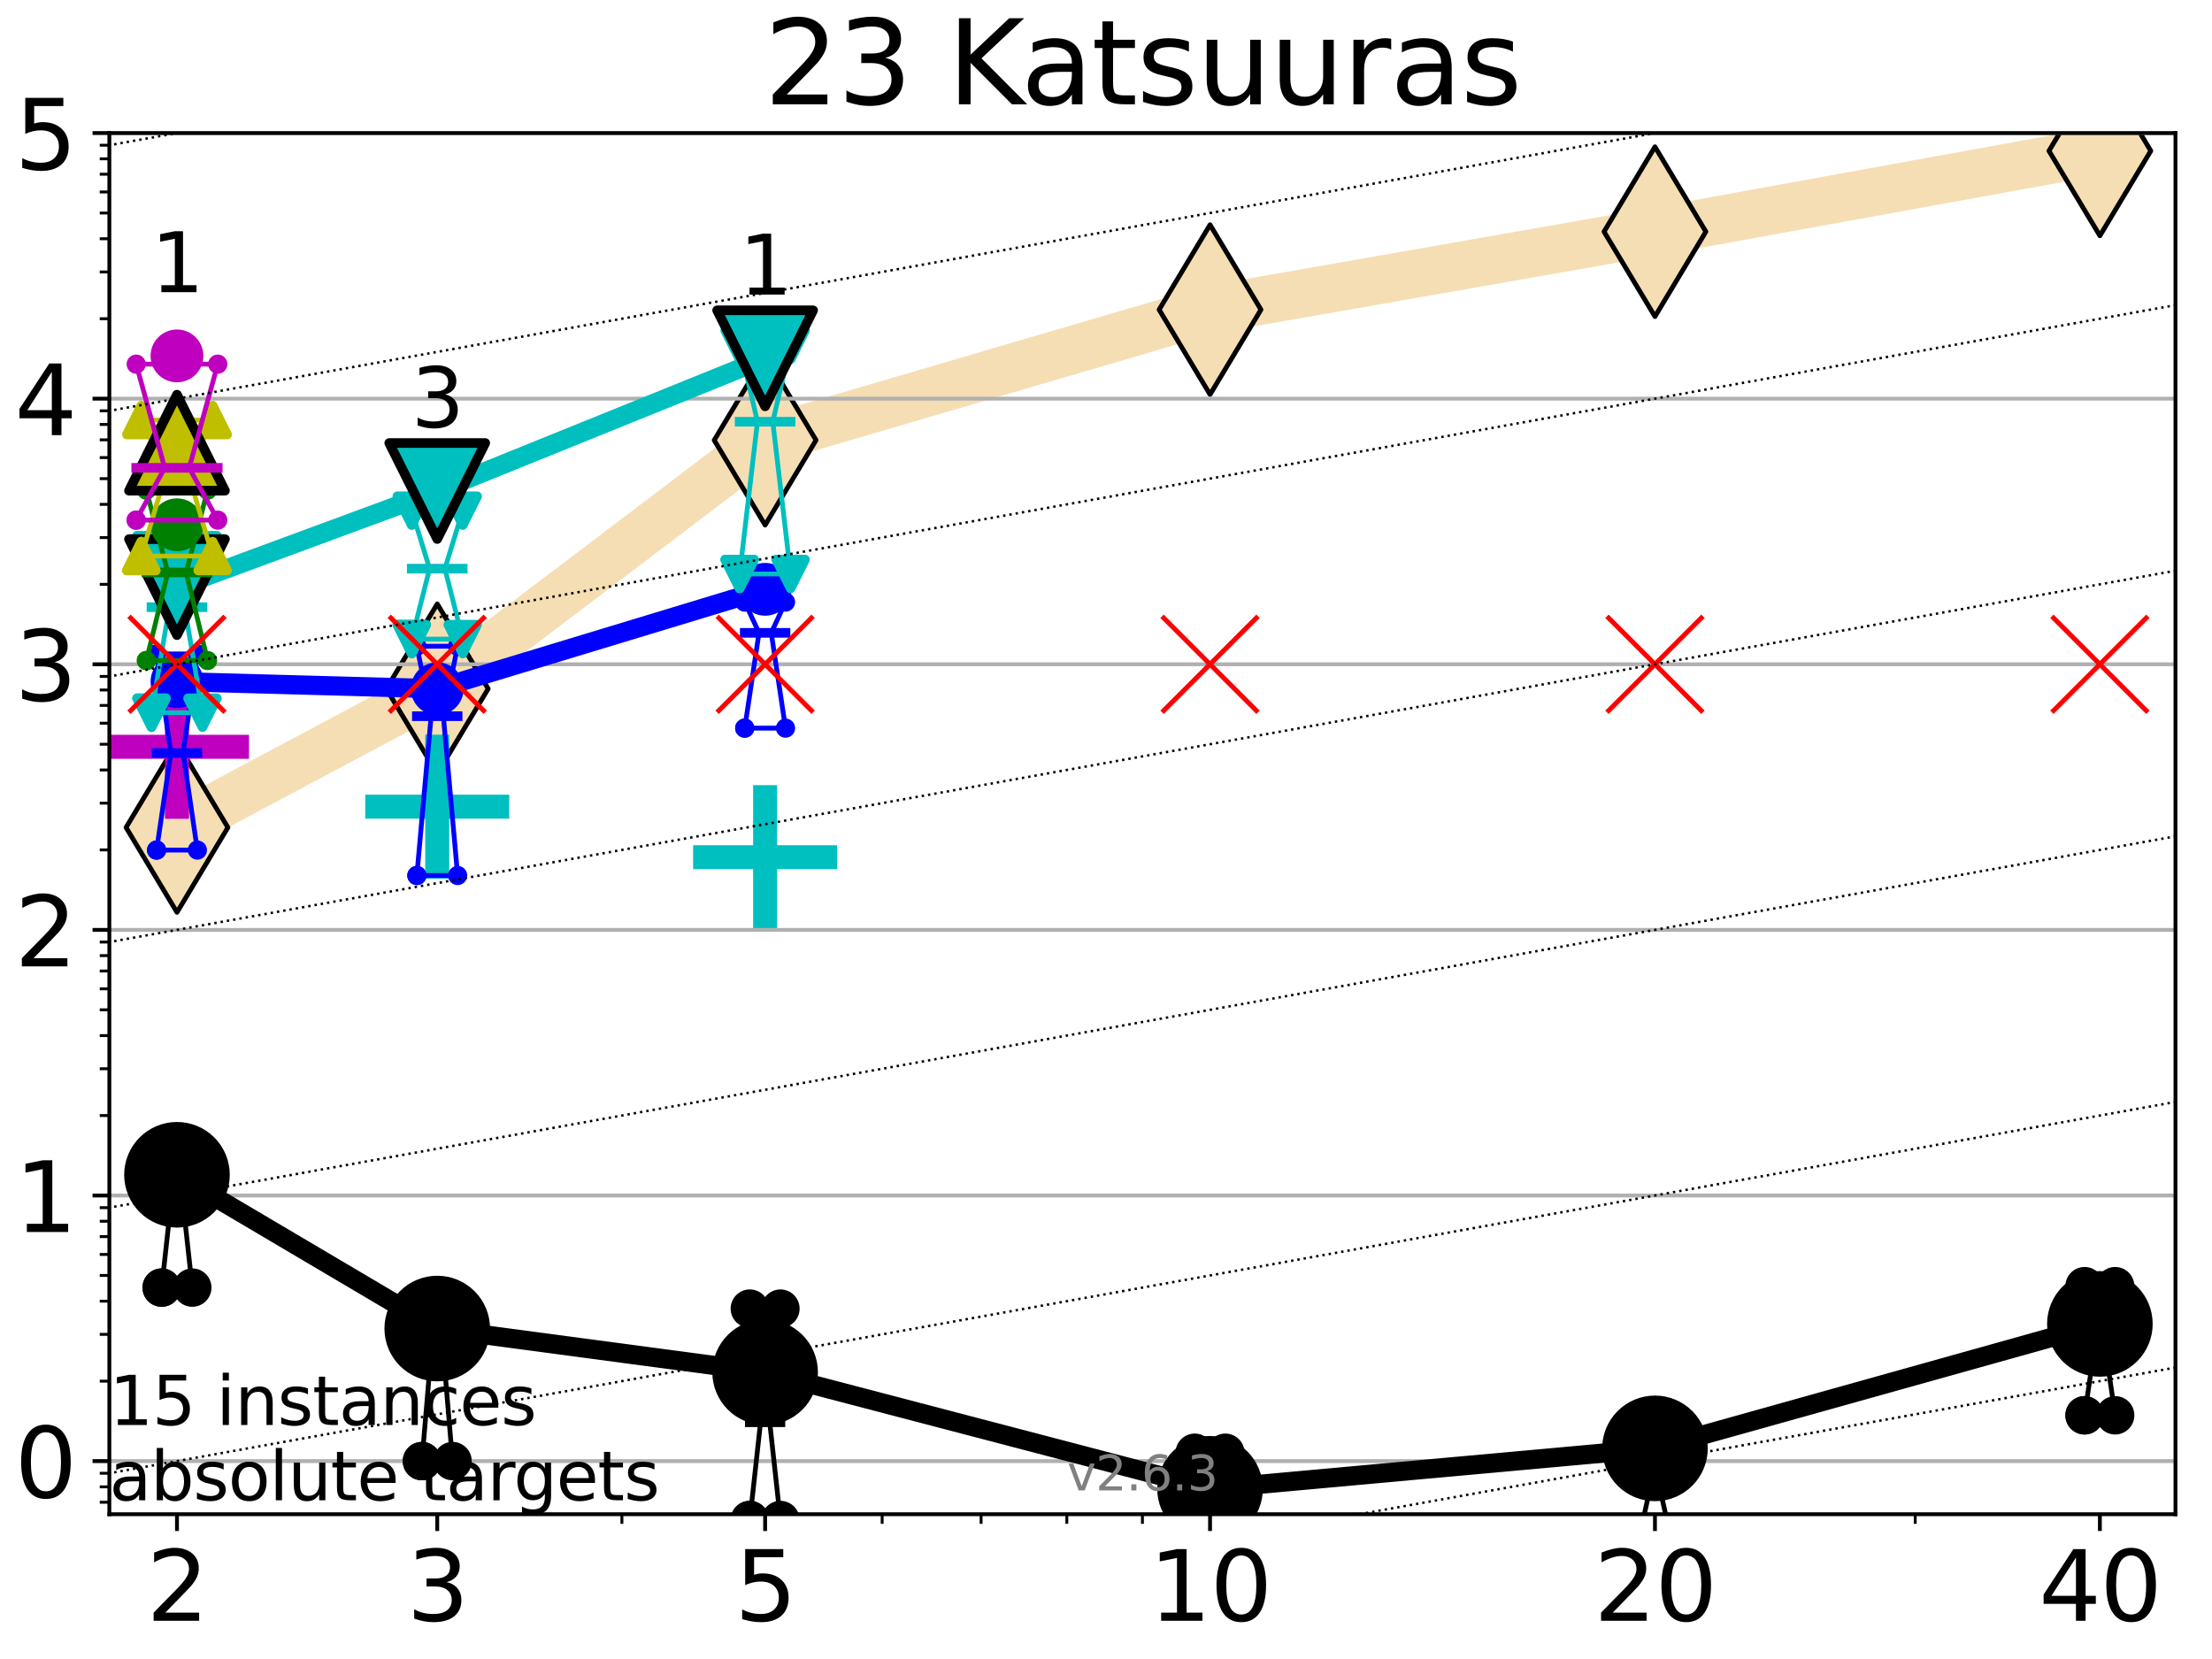 <?xml version="1.0" encoding="utf-8" standalone="no"?>
<!DOCTYPE svg PUBLIC "-//W3C//DTD SVG 1.1//EN"
  "http://www.w3.org/Graphics/SVG/1.1/DTD/svg11.dtd">
<svg xmlns:xlink="http://www.w3.org/1999/xlink" width="460.8pt" height="345.6pt" viewBox="0 0 460.8 345.6" xmlns="http://www.w3.org/2000/svg" version="1.1">
 <defs>
  <style type="text/css">*{stroke-linejoin: round; stroke-linecap: butt}</style>
 </defs>
 <g id="figure_1">
  <g id="patch_1">
   <path d="M 0 345.6 
L 460.8 345.6 
L 460.8 0 
L 0 0 
z
" style="fill: #ffffff"/>
  </g>
  <g id="axes_1">
   <g id="patch_2">
    <path d="M 22.78 315.44 
L 453.192 315.44 
L 453.192 27.72 
L 22.78 27.72 
z
" style="fill: #ffffff"/>
   </g>
   <g id="line2d_1">
    <path d="M 36.868 172.376 
L 91.085 143.485 
L 159.39 91.699 
L 252.074 64.505 
L 344.758 48.262 
L 437.443 31.431 
" clip-path="url(#p376f241184)" style="fill: none; stroke: #f5deb3; stroke-width: 10; stroke-linecap: square"/>
    <defs>
     <path id="m3f59dd27af" d="M -0 17.678 
L 10.607 0 
L 0 -17.678 
L -10.607 -0 
z
" style="stroke: #000000; stroke-linejoin: miter"/>
    </defs>
    <g clip-path="url(#p376f241184)">
     <use xlink:href="#m3f59dd27af" x="36.868" y="172.376" style="fill: #f5deb3; stroke: #000000; stroke-linejoin: miter"/>
     <use xlink:href="#m3f59dd27af" x="91.085" y="143.485" style="fill: #f5deb3; stroke: #000000; stroke-linejoin: miter"/>
     <use xlink:href="#m3f59dd27af" x="159.39" y="91.699" style="fill: #f5deb3; stroke: #000000; stroke-linejoin: miter"/>
     <use xlink:href="#m3f59dd27af" x="252.074" y="64.505" style="fill: #f5deb3; stroke: #000000; stroke-linejoin: miter"/>
     <use xlink:href="#m3f59dd27af" x="344.758" y="48.262" style="fill: #f5deb3; stroke: #000000; stroke-linejoin: miter"/>
     <use xlink:href="#m3f59dd27af" x="437.443" y="31.431" style="fill: #f5deb3; stroke: #000000; stroke-linejoin: miter"/>
    </g>
   </g>
   <g id="line2d_2">
    <defs>
     <path id="m30fc976ff4" d="M -15 0 
L 15 0 
M 0 15 
L 0 -15 
" style="stroke: #bf00bf; stroke-width: 5"/>
    </defs>
    <g clip-path="url(#p376f241184)">
     <use xlink:href="#m30fc976ff4" x="36.868" y="155.572" style="fill: #bf00bf; stroke: #bf00bf; stroke-width: 5"/>
    </g>
   </g>
   <g id="line2d_3">
    <defs>
     <path id="m09ced71686" d="M -15 0 
L 15 0 
M 0 15 
L 0 -15 
" style="stroke: #00bfbf; stroke-width: 5"/>
    </defs>
    <g clip-path="url(#p376f241184)">
     <use xlink:href="#m09ced71686" x="91.085" y="168.045" style="fill: #00bfbf; stroke: #00bfbf; stroke-width: 5"/>
    </g>
   </g>
   <g id="line2d_4">
    <g clip-path="url(#p376f241184)">
     <use xlink:href="#m09ced71686" x="159.39" y="178.569" style="fill: #00bfbf; stroke: #00bfbf; stroke-width: 5"/>
    </g>
   </g>
   <g id="matplotlib.axis_1">
    <g id="xtick_1">
     <g id="line2d_5">
      <defs>
       <path id="m96910953c0" d="M 0 0 
L 0 3.5 
" style="stroke: #000000; stroke-width: 0.8"/>
      </defs>
      <g>
       <use xlink:href="#m96910953c0" x="36.868" y="315.44" style="stroke: #000000; stroke-width: 0.8"/>
      </g>
     </g>
     <g id="text_1">
      <!-- 2 -->
      <g transform="translate(30.506 337.637) scale(0.2 -0.2)">
       <defs>
        <path id="DejaVuSans-32" d="M 1228 531 
L 3431 531 
L 3431 0 
L 469 0 
L 469 531 
Q 828 903 1448 1529 
Q 2069 2156 2228 2338 
Q 2531 2678 2651 2914 
Q 2772 3150 2772 3378 
Q 2772 3750 2511 3984 
Q 2250 4219 1831 4219 
Q 1534 4219 1204 4116 
Q 875 4013 500 3803 
L 500 4441 
Q 881 4594 1212 4672 
Q 1544 4750 1819 4750 
Q 2544 4750 2975 4387 
Q 3406 4025 3406 3419 
Q 3406 3131 3298 2873 
Q 3191 2616 2906 2266 
Q 2828 2175 2409 1742 
Q 1991 1309 1228 531 
z
" transform="scale(0.016)"/>
       </defs>
       <use xlink:href="#DejaVuSans-32"/>
      </g>
     </g>
    </g>
    <g id="xtick_2">
     <g id="line2d_6">
      <g>
       <use xlink:href="#m96910953c0" x="91.085" y="315.44" style="stroke: #000000; stroke-width: 0.8"/>
      </g>
     </g>
     <g id="text_2">
      <!-- 3 -->
      <g transform="translate(84.723 337.637) scale(0.2 -0.2)">
       <defs>
        <path id="DejaVuSans-33" d="M 2597 2516 
Q 3050 2419 3304 2112 
Q 3559 1806 3559 1356 
Q 3559 666 3084 287 
Q 2609 -91 1734 -91 
Q 1441 -91 1130 -33 
Q 819 25 488 141 
L 488 750 
Q 750 597 1062 519 
Q 1375 441 1716 441 
Q 2309 441 2620 675 
Q 2931 909 2931 1356 
Q 2931 1769 2642 2001 
Q 2353 2234 1838 2234 
L 1294 2234 
L 1294 2753 
L 1863 2753 
Q 2328 2753 2575 2939 
Q 2822 3125 2822 3475 
Q 2822 3834 2567 4026 
Q 2313 4219 1838 4219 
Q 1578 4219 1281 4162 
Q 984 4106 628 3988 
L 628 4550 
Q 988 4650 1302 4700 
Q 1616 4750 1894 4750 
Q 2613 4750 3031 4423 
Q 3450 4097 3450 3541 
Q 3450 3153 3228 2886 
Q 3006 2619 2597 2516 
z
" transform="scale(0.016)"/>
       </defs>
       <use xlink:href="#DejaVuSans-33"/>
      </g>
     </g>
    </g>
    <g id="xtick_3">
     <g id="line2d_7">
      <g>
       <use xlink:href="#m96910953c0" x="159.39" y="315.44" style="stroke: #000000; stroke-width: 0.8"/>
      </g>
     </g>
     <g id="text_3">
      <!-- 5 -->
      <g transform="translate(153.028 337.637) scale(0.2 -0.2)">
       <defs>
        <path id="DejaVuSans-35" d="M 691 4666 
L 3169 4666 
L 3169 4134 
L 1269 4134 
L 1269 2991 
Q 1406 3038 1543 3061 
Q 1681 3084 1819 3084 
Q 2600 3084 3056 2656 
Q 3513 2228 3513 1497 
Q 3513 744 3044 326 
Q 2575 -91 1722 -91 
Q 1428 -91 1123 -41 
Q 819 9 494 109 
L 494 744 
Q 775 591 1075 516 
Q 1375 441 1709 441 
Q 2250 441 2565 725 
Q 2881 1009 2881 1497 
Q 2881 1984 2565 2268 
Q 2250 2553 1709 2553 
Q 1456 2553 1204 2497 
Q 953 2441 691 2322 
L 691 4666 
z
" transform="scale(0.016)"/>
       </defs>
       <use xlink:href="#DejaVuSans-35"/>
      </g>
     </g>
    </g>
    <g id="xtick_4">
     <g id="line2d_8">
      <g>
       <use xlink:href="#m96910953c0" x="252.074" y="315.44" style="stroke: #000000; stroke-width: 0.8"/>
      </g>
     </g>
     <g id="text_4">
      <!-- 10 -->
      <g transform="translate(239.349 337.637) scale(0.2 -0.2)">
       <defs>
        <path id="DejaVuSans-31" d="M 794 531 
L 1825 531 
L 1825 4091 
L 703 3866 
L 703 4441 
L 1819 4666 
L 2450 4666 
L 2450 531 
L 3481 531 
L 3481 0 
L 794 0 
L 794 531 
z
" transform="scale(0.016)"/>
        <path id="DejaVuSans-30" d="M 2034 4250 
Q 1547 4250 1301 3770 
Q 1056 3291 1056 2328 
Q 1056 1369 1301 889 
Q 1547 409 2034 409 
Q 2525 409 2770 889 
Q 3016 1369 3016 2328 
Q 3016 3291 2770 3770 
Q 2525 4250 2034 4250 
z
M 2034 4750 
Q 2819 4750 3233 4129 
Q 3647 3509 3647 2328 
Q 3647 1150 3233 529 
Q 2819 -91 2034 -91 
Q 1250 -91 836 529 
Q 422 1150 422 2328 
Q 422 3509 836 4129 
Q 1250 4750 2034 4750 
z
" transform="scale(0.016)"/>
       </defs>
       <use xlink:href="#DejaVuSans-31"/>
       <use xlink:href="#DejaVuSans-30" x="63.623"/>
      </g>
     </g>
    </g>
    <g id="xtick_5">
     <g id="line2d_9">
      <g>
       <use xlink:href="#m96910953c0" x="344.758" y="315.44" style="stroke: #000000; stroke-width: 0.8"/>
      </g>
     </g>
     <g id="text_5">
      <!-- 20 -->
      <g transform="translate(332.033 337.637) scale(0.2 -0.2)">
       <use xlink:href="#DejaVuSans-32"/>
       <use xlink:href="#DejaVuSans-30" x="63.623"/>
      </g>
     </g>
    </g>
    <g id="xtick_6">
     <g id="line2d_10">
      <g>
       <use xlink:href="#m96910953c0" x="437.443" y="315.44" style="stroke: #000000; stroke-width: 0.8"/>
      </g>
     </g>
     <g id="text_6">
      <!-- 40 -->
      <g transform="translate(424.718 337.637) scale(0.2 -0.2)">
       <defs>
        <path id="DejaVuSans-34" d="M 2419 4116 
L 825 1625 
L 2419 1625 
L 2419 4116 
z
M 2253 4666 
L 3047 4666 
L 3047 1625 
L 3713 1625 
L 3713 1100 
L 3047 1100 
L 3047 0 
L 2419 0 
L 2419 1100 
L 313 1100 
L 313 1709 
L 2253 4666 
z
" transform="scale(0.016)"/>
       </defs>
       <use xlink:href="#DejaVuSans-34"/>
       <use xlink:href="#DejaVuSans-30" x="63.623"/>
      </g>
     </g>
    </g>
    <g id="xtick_7">
     <g id="line2d_11">
      <defs>
       <path id="m2747f9f0ba" d="M 0 0 
L 0 2 
" style="stroke: #000000; stroke-width: 0.6"/>
      </defs>
      <g>
       <use xlink:href="#m2747f9f0ba" x="129.552" y="315.44" style="stroke: #000000; stroke-width: 0.6"/>
      </g>
     </g>
    </g>
    <g id="xtick_8">
     <g id="line2d_12">
      <g>
       <use xlink:href="#m2747f9f0ba" x="183.769" y="315.44" style="stroke: #000000; stroke-width: 0.6"/>
      </g>
     </g>
    </g>
    <g id="xtick_9">
     <g id="line2d_13">
      <g>
       <use xlink:href="#m2747f9f0ba" x="204.381" y="315.44" style="stroke: #000000; stroke-width: 0.6"/>
      </g>
     </g>
    </g>
    <g id="xtick_10">
     <g id="line2d_14">
      <g>
       <use xlink:href="#m2747f9f0ba" x="222.237" y="315.44" style="stroke: #000000; stroke-width: 0.6"/>
      </g>
     </g>
    </g>
    <g id="xtick_11">
     <g id="line2d_15">
      <g>
       <use xlink:href="#m2747f9f0ba" x="237.986" y="315.44" style="stroke: #000000; stroke-width: 0.6"/>
      </g>
     </g>
    </g>
    <g id="xtick_12">
     <g id="line2d_16">
      <g>
       <use xlink:href="#m2747f9f0ba" x="398.975" y="315.44" style="stroke: #000000; stroke-width: 0.6"/>
      </g>
     </g>
    </g>
   </g>
   <g id="matplotlib.axis_2">
    <g id="ytick_1">
     <g id="line2d_17">
      <path d="M 22.78 304.374 
L 453.192 304.374 
" clip-path="url(#p376f241184)" style="fill: none; stroke: #b0b0b0; stroke-width: 0.8; stroke-linecap: square"/>
     </g>
     <g id="line2d_18">
      <defs>
       <path id="m26568ff156" d="M 0 0 
L -3.5 0 
" style="stroke: #000000; stroke-width: 0.8"/>
      </defs>
      <g>
       <use xlink:href="#m26568ff156" x="22.78" y="304.374" style="stroke: #000000; stroke-width: 0.8"/>
      </g>
     </g>
     <g id="text_7">
      <!-- 0 -->
      <g transform="translate(3.055 311.972) scale(0.2 -0.2)">
       <use xlink:href="#DejaVuSans-30"/>
      </g>
     </g>
    </g>
    <g id="ytick_2">
     <g id="line2d_19">
      <path d="M 22.78 249.043 
L 453.192 249.043 
" clip-path="url(#p376f241184)" style="fill: none; stroke: #b0b0b0; stroke-width: 0.8; stroke-linecap: square"/>
     </g>
     <g id="line2d_20">
      <g>
       <use xlink:href="#m26568ff156" x="22.78" y="249.043" style="stroke: #000000; stroke-width: 0.8"/>
      </g>
     </g>
     <g id="text_8">
      <!-- 1 -->
      <g transform="translate(3.055 256.642) scale(0.2 -0.2)">
       <use xlink:href="#DejaVuSans-31"/>
      </g>
     </g>
    </g>
    <g id="ytick_3">
     <g id="line2d_21">
      <path d="M 22.78 193.712 
L 453.192 193.712 
" clip-path="url(#p376f241184)" style="fill: none; stroke: #b0b0b0; stroke-width: 0.8; stroke-linecap: square"/>
     </g>
     <g id="line2d_22">
      <g>
       <use xlink:href="#m26568ff156" x="22.78" y="193.712" style="stroke: #000000; stroke-width: 0.8"/>
      </g>
     </g>
     <g id="text_9">
      <!-- 2 -->
      <g transform="translate(3.055 201.311) scale(0.2 -0.2)">
       <use xlink:href="#DejaVuSans-32"/>
      </g>
     </g>
    </g>
    <g id="ytick_4">
     <g id="line2d_23">
      <path d="M 22.78 138.382 
L 453.192 138.382 
" clip-path="url(#p376f241184)" style="fill: none; stroke: #b0b0b0; stroke-width: 0.8; stroke-linecap: square"/>
     </g>
     <g id="line2d_24">
      <g>
       <use xlink:href="#m26568ff156" x="22.78" y="138.382" style="stroke: #000000; stroke-width: 0.8"/>
      </g>
     </g>
     <g id="text_10">
      <!-- 3 -->
      <g transform="translate(3.055 145.98) scale(0.2 -0.2)">
       <use xlink:href="#DejaVuSans-33"/>
      </g>
     </g>
    </g>
    <g id="ytick_5">
     <g id="line2d_25">
      <path d="M 22.78 83.051 
L 453.192 83.051 
" clip-path="url(#p376f241184)" style="fill: none; stroke: #b0b0b0; stroke-width: 0.8; stroke-linecap: square"/>
     </g>
     <g id="line2d_26">
      <g>
       <use xlink:href="#m26568ff156" x="22.78" y="83.051" style="stroke: #000000; stroke-width: 0.8"/>
      </g>
     </g>
     <g id="text_11">
      <!-- 4 -->
      <g transform="translate(3.055 90.649) scale(0.2 -0.2)">
       <use xlink:href="#DejaVuSans-34"/>
      </g>
     </g>
    </g>
    <g id="ytick_6">
     <g id="line2d_27">
      <path d="M 22.78 27.72 
L 453.192 27.72 
" clip-path="url(#p376f241184)" style="fill: none; stroke: #b0b0b0; stroke-width: 0.8; stroke-linecap: square"/>
     </g>
     <g id="line2d_28">
      <g>
       <use xlink:href="#m26568ff156" x="22.78" y="27.72" style="stroke: #000000; stroke-width: 0.8"/>
      </g>
     </g>
     <g id="text_12">
      <!-- 5 -->
      <g transform="translate(3.055 35.318) scale(0.2 -0.2)">
       <use xlink:href="#DejaVuSans-35"/>
      </g>
     </g>
    </g>
    <g id="ytick_7">
     <g id="line2d_29">
      <defs>
       <path id="mc6c91f78c3" d="M 0 0 
L -2 0 
" style="stroke: #000000; stroke-width: 0.6"/>
      </defs>
      <g>
       <use xlink:href="#mc6c91f78c3" x="22.78" y="312.945" style="stroke: #000000; stroke-width: 0.6"/>
      </g>
     </g>
    </g>
    <g id="ytick_8">
     <g id="line2d_30">
      <g>
       <use xlink:href="#mc6c91f78c3" x="22.78" y="309.736" style="stroke: #000000; stroke-width: 0.6"/>
      </g>
     </g>
    </g>
    <g id="ytick_9">
     <g id="line2d_31">
      <g>
       <use xlink:href="#mc6c91f78c3" x="22.78" y="306.906" style="stroke: #000000; stroke-width: 0.6"/>
      </g>
     </g>
    </g>
    <g id="ytick_10">
     <g id="line2d_32">
      <g>
       <use xlink:href="#mc6c91f78c3" x="22.78" y="287.718" style="stroke: #000000; stroke-width: 0.6"/>
      </g>
     </g>
    </g>
    <g id="ytick_11">
     <g id="line2d_33">
      <g>
       <use xlink:href="#mc6c91f78c3" x="22.78" y="277.974" style="stroke: #000000; stroke-width: 0.6"/>
      </g>
     </g>
    </g>
    <g id="ytick_12">
     <g id="line2d_34">
      <g>
       <use xlink:href="#mc6c91f78c3" x="22.78" y="271.061" style="stroke: #000000; stroke-width: 0.6"/>
      </g>
     </g>
    </g>
    <g id="ytick_13">
     <g id="line2d_35">
      <g>
       <use xlink:href="#mc6c91f78c3" x="22.78" y="265.699" style="stroke: #000000; stroke-width: 0.6"/>
      </g>
     </g>
    </g>
    <g id="ytick_14">
     <g id="line2d_36">
      <g>
       <use xlink:href="#mc6c91f78c3" x="22.78" y="261.318" style="stroke: #000000; stroke-width: 0.6"/>
      </g>
     </g>
    </g>
    <g id="ytick_15">
     <g id="line2d_37">
      <g>
       <use xlink:href="#mc6c91f78c3" x="22.78" y="257.614" style="stroke: #000000; stroke-width: 0.6"/>
      </g>
     </g>
    </g>
    <g id="ytick_16">
     <g id="line2d_38">
      <g>
       <use xlink:href="#mc6c91f78c3" x="22.78" y="254.405" style="stroke: #000000; stroke-width: 0.6"/>
      </g>
     </g>
    </g>
    <g id="ytick_17">
     <g id="line2d_39">
      <g>
       <use xlink:href="#mc6c91f78c3" x="22.78" y="251.575" style="stroke: #000000; stroke-width: 0.6"/>
      </g>
     </g>
    </g>
    <g id="ytick_18">
     <g id="line2d_40">
      <g>
       <use xlink:href="#mc6c91f78c3" x="22.78" y="232.387" style="stroke: #000000; stroke-width: 0.6"/>
      </g>
     </g>
    </g>
    <g id="ytick_19">
     <g id="line2d_41">
      <g>
       <use xlink:href="#mc6c91f78c3" x="22.78" y="222.644" style="stroke: #000000; stroke-width: 0.6"/>
      </g>
     </g>
    </g>
    <g id="ytick_20">
     <g id="line2d_42">
      <g>
       <use xlink:href="#mc6c91f78c3" x="22.78" y="215.731" style="stroke: #000000; stroke-width: 0.6"/>
      </g>
     </g>
    </g>
    <g id="ytick_21">
     <g id="line2d_43">
      <g>
       <use xlink:href="#mc6c91f78c3" x="22.78" y="210.369" style="stroke: #000000; stroke-width: 0.6"/>
      </g>
     </g>
    </g>
    <g id="ytick_22">
     <g id="line2d_44">
      <g>
       <use xlink:href="#mc6c91f78c3" x="22.78" y="205.987" style="stroke: #000000; stroke-width: 0.6"/>
      </g>
     </g>
    </g>
    <g id="ytick_23">
     <g id="line2d_45">
      <g>
       <use xlink:href="#mc6c91f78c3" x="22.78" y="202.283" style="stroke: #000000; stroke-width: 0.6"/>
      </g>
     </g>
    </g>
    <g id="ytick_24">
     <g id="line2d_46">
      <g>
       <use xlink:href="#mc6c91f78c3" x="22.78" y="199.074" style="stroke: #000000; stroke-width: 0.6"/>
      </g>
     </g>
    </g>
    <g id="ytick_25">
     <g id="line2d_47">
      <g>
       <use xlink:href="#mc6c91f78c3" x="22.78" y="196.244" style="stroke: #000000; stroke-width: 0.6"/>
      </g>
     </g>
    </g>
    <g id="ytick_26">
     <g id="line2d_48">
      <g>
       <use xlink:href="#mc6c91f78c3" x="22.78" y="177.056" style="stroke: #000000; stroke-width: 0.6"/>
      </g>
     </g>
    </g>
    <g id="ytick_27">
     <g id="line2d_49">
      <g>
       <use xlink:href="#mc6c91f78c3" x="22.78" y="167.313" style="stroke: #000000; stroke-width: 0.6"/>
      </g>
     </g>
    </g>
    <g id="ytick_28">
     <g id="line2d_50">
      <g>
       <use xlink:href="#mc6c91f78c3" x="22.78" y="160.4" style="stroke: #000000; stroke-width: 0.6"/>
      </g>
     </g>
    </g>
    <g id="ytick_29">
     <g id="line2d_51">
      <g>
       <use xlink:href="#mc6c91f78c3" x="22.78" y="155.038" style="stroke: #000000; stroke-width: 0.6"/>
      </g>
     </g>
    </g>
    <g id="ytick_30">
     <g id="line2d_52">
      <g>
       <use xlink:href="#mc6c91f78c3" x="22.78" y="150.657" style="stroke: #000000; stroke-width: 0.6"/>
      </g>
     </g>
    </g>
    <g id="ytick_31">
     <g id="line2d_53">
      <g>
       <use xlink:href="#mc6c91f78c3" x="22.78" y="146.952" style="stroke: #000000; stroke-width: 0.6"/>
      </g>
     </g>
    </g>
    <g id="ytick_32">
     <g id="line2d_54">
      <g>
       <use xlink:href="#mc6c91f78c3" x="22.78" y="143.744" style="stroke: #000000; stroke-width: 0.6"/>
      </g>
     </g>
    </g>
    <g id="ytick_33">
     <g id="line2d_55">
      <g>
       <use xlink:href="#mc6c91f78c3" x="22.78" y="140.913" style="stroke: #000000; stroke-width: 0.6"/>
      </g>
     </g>
    </g>
    <g id="ytick_34">
     <g id="line2d_56">
      <g>
       <use xlink:href="#mc6c91f78c3" x="22.78" y="121.725" style="stroke: #000000; stroke-width: 0.6"/>
      </g>
     </g>
    </g>
    <g id="ytick_35">
     <g id="line2d_57">
      <g>
       <use xlink:href="#mc6c91f78c3" x="22.78" y="111.982" style="stroke: #000000; stroke-width: 0.6"/>
      </g>
     </g>
    </g>
    <g id="ytick_36">
     <g id="line2d_58">
      <g>
       <use xlink:href="#mc6c91f78c3" x="22.78" y="105.069" style="stroke: #000000; stroke-width: 0.6"/>
      </g>
     </g>
    </g>
    <g id="ytick_37">
     <g id="line2d_59">
      <g>
       <use xlink:href="#mc6c91f78c3" x="22.78" y="99.707" style="stroke: #000000; stroke-width: 0.6"/>
      </g>
     </g>
    </g>
    <g id="ytick_38">
     <g id="line2d_60">
      <g>
       <use xlink:href="#mc6c91f78c3" x="22.78" y="95.326" style="stroke: #000000; stroke-width: 0.6"/>
      </g>
     </g>
    </g>
    <g id="ytick_39">
     <g id="line2d_61">
      <g>
       <use xlink:href="#mc6c91f78c3" x="22.78" y="91.622" style="stroke: #000000; stroke-width: 0.6"/>
      </g>
     </g>
    </g>
    <g id="ytick_40">
     <g id="line2d_62">
      <g>
       <use xlink:href="#mc6c91f78c3" x="22.78" y="88.413" style="stroke: #000000; stroke-width: 0.6"/>
      </g>
     </g>
    </g>
    <g id="ytick_41">
     <g id="line2d_63">
      <g>
       <use xlink:href="#mc6c91f78c3" x="22.78" y="85.583" style="stroke: #000000; stroke-width: 0.6"/>
      </g>
     </g>
    </g>
    <g id="ytick_42">
     <g id="line2d_64">
      <g>
       <use xlink:href="#mc6c91f78c3" x="22.78" y="66.395" style="stroke: #000000; stroke-width: 0.6"/>
      </g>
     </g>
    </g>
    <g id="ytick_43">
     <g id="line2d_65">
      <g>
       <use xlink:href="#mc6c91f78c3" x="22.78" y="56.651" style="stroke: #000000; stroke-width: 0.6"/>
      </g>
     </g>
    </g>
    <g id="ytick_44">
     <g id="line2d_66">
      <g>
       <use xlink:href="#mc6c91f78c3" x="22.78" y="49.738" style="stroke: #000000; stroke-width: 0.6"/>
      </g>
     </g>
    </g>
    <g id="ytick_45">
     <g id="line2d_67">
      <g>
       <use xlink:href="#mc6c91f78c3" x="22.78" y="44.376" style="stroke: #000000; stroke-width: 0.6"/>
      </g>
     </g>
    </g>
    <g id="ytick_46">
     <g id="line2d_68">
      <g>
       <use xlink:href="#mc6c91f78c3" x="22.78" y="39.995" style="stroke: #000000; stroke-width: 0.6"/>
      </g>
     </g>
    </g>
    <g id="ytick_47">
     <g id="line2d_69">
      <g>
       <use xlink:href="#mc6c91f78c3" x="22.78" y="36.291" style="stroke: #000000; stroke-width: 0.6"/>
      </g>
     </g>
    </g>
    <g id="ytick_48">
     <g id="line2d_70">
      <g>
       <use xlink:href="#mc6c91f78c3" x="22.78" y="33.082" style="stroke: #000000; stroke-width: 0.6"/>
      </g>
     </g>
    </g>
    <g id="ytick_49">
     <g id="line2d_71">
      <g>
       <use xlink:href="#mc6c91f78c3" x="22.78" y="30.252" style="stroke: #000000; stroke-width: 0.6"/>
      </g>
     </g>
    </g>
   </g>
   <g id="line2d_72">
    <path d="M 33.682 268.231 
L 35.912 247.871 
L 33.682 240.114 
L 40.054 240.114 
L 37.824 247.871 
L 40.054 268.231 
L 33.682 268.231 
" clip-path="url(#p376f241184)" style="fill: none; stroke: #000000; stroke-linecap: square"/>
   </g>
   <g id="line2d_73">
    <path d="M 33.682 268.231 
L 40.054 268.231 
L 40.054 240.114 
L 33.682 240.114 
L 33.682 268.231 
" clip-path="url(#p376f241184)" style="fill: none"/>
    <defs>
     <path id="m2d46958e2f" d="M 0 3 
C 0.796 3 1.559 2.684 2.121 2.121 
C 2.684 1.559 3 0.796 3 0 
C 3 -0.796 2.684 -1.559 2.121 -2.121 
C 1.559 -2.684 0.796 -3 0 -3 
C -0.796 -3 -1.559 -2.684 -2.121 -2.121 
C -2.684 -1.559 -3 -0.796 -3 0 
C -3 0.796 -2.684 1.559 -2.121 2.121 
C -1.559 2.684 -0.796 3 0 3 
z
" style="stroke: #000000; stroke-width: 2"/>
    </defs>
    <g clip-path="url(#p376f241184)">
     <use xlink:href="#m2d46958e2f" x="33.682" y="268.231" style="stroke: #000000; stroke-width: 2"/>
     <use xlink:href="#m2d46958e2f" x="40.054" y="268.231" style="stroke: #000000; stroke-width: 2"/>
     <use xlink:href="#m2d46958e2f" x="40.054" y="240.114" style="stroke: #000000; stroke-width: 2"/>
     <use xlink:href="#m2d46958e2f" x="33.682" y="240.114" style="stroke: #000000; stroke-width: 2"/>
     <use xlink:href="#m2d46958e2f" x="33.682" y="268.231" style="stroke: #000000; stroke-width: 2"/>
    </g>
   </g>
   <g id="line2d_74">
    <path d="M 33.682 247.871 
L 40.054 247.871 
" clip-path="url(#p376f241184)" style="fill: none; stroke: #000000; stroke-width: 2; stroke-linecap: square"/>
   </g>
   <g id="line2d_75">
    <path d="M 87.899 304.374 
L 90.129 277.974 
L 87.899 273.152 
L 94.271 273.152 
L 92.041 277.974 
L 94.271 304.374 
L 87.899 304.374 
" clip-path="url(#p376f241184)" style="fill: none; stroke: #000000; stroke-linecap: square"/>
   </g>
   <g id="line2d_76">
    <path d="M 87.899 304.374 
L 94.271 304.374 
L 94.271 273.152 
L 87.899 273.152 
L 87.899 304.374 
" clip-path="url(#p376f241184)" style="fill: none"/>
    <g clip-path="url(#p376f241184)">
     <use xlink:href="#m2d46958e2f" x="87.899" y="304.374" style="stroke: #000000; stroke-width: 2"/>
     <use xlink:href="#m2d46958e2f" x="94.271" y="304.374" style="stroke: #000000; stroke-width: 2"/>
     <use xlink:href="#m2d46958e2f" x="94.271" y="273.152" style="stroke: #000000; stroke-width: 2"/>
     <use xlink:href="#m2d46958e2f" x="87.899" y="273.152" style="stroke: #000000; stroke-width: 2"/>
     <use xlink:href="#m2d46958e2f" x="87.899" y="304.374" style="stroke: #000000; stroke-width: 2"/>
    </g>
   </g>
   <g id="line2d_77">
    <path d="M 87.899 277.974 
L 94.271 277.974 
" clip-path="url(#p376f241184)" style="fill: none; stroke: #000000; stroke-width: 2; stroke-linecap: square"/>
   </g>
   <g id="line2d_78">
    <path d="M 156.204 316.649 
L 158.434 296.288 
L 156.204 272.612 
L 162.576 272.612 
L 160.346 296.288 
L 162.576 316.649 
L 156.204 316.649 
" clip-path="url(#p376f241184)" style="fill: none; stroke: #000000; stroke-linecap: square"/>
   </g>
   <g id="line2d_79">
    <path d="M 156.204 316.649 
L 162.576 316.649 
L 162.576 272.612 
L 156.204 272.612 
L 156.204 316.649 
" clip-path="url(#p376f241184)" style="fill: none"/>
    <g clip-path="url(#p376f241184)">
     <use xlink:href="#m2d46958e2f" x="156.204" y="316.649" style="stroke: #000000; stroke-width: 2"/>
     <use xlink:href="#m2d46958e2f" x="162.576" y="316.649" style="stroke: #000000; stroke-width: 2"/>
     <use xlink:href="#m2d46958e2f" x="162.576" y="272.612" style="stroke: #000000; stroke-width: 2"/>
     <use xlink:href="#m2d46958e2f" x="156.204" y="272.612" style="stroke: #000000; stroke-width: 2"/>
     <use xlink:href="#m2d46958e2f" x="156.204" y="316.649" style="stroke: #000000; stroke-width: 2"/>
    </g>
   </g>
   <g id="line2d_80">
    <path d="M 156.204 296.288 
L 162.576 296.288 
" clip-path="url(#p376f241184)" style="fill: none; stroke: #000000; stroke-width: 2; stroke-linecap: square"/>
   </g>
   <g id="line2d_81">
    <path d="M 248.888 343.048 
L 251.118 321.03 
L 248.888 302.636 
L 255.26 302.636 
L 253.03 321.03 
L 255.26 343.048 
L 248.888 343.048 
" clip-path="url(#p376f241184)" style="fill: none; stroke: #000000; stroke-linecap: square"/>
   </g>
   <g id="line2d_82">
    <path d="M 248.888 343.048 
L 255.26 343.048 
L 255.26 302.636 
L 248.888 302.636 
L 248.888 343.048 
" clip-path="url(#p376f241184)" style="fill: none"/>
    <g clip-path="url(#p376f241184)">
     <use xlink:href="#m2d46958e2f" x="248.888" y="343.048" style="stroke: #000000; stroke-width: 2"/>
     <use xlink:href="#m2d46958e2f" x="255.26" y="343.048" style="stroke: #000000; stroke-width: 2"/>
     <use xlink:href="#m2d46958e2f" x="255.26" y="302.636" style="stroke: #000000; stroke-width: 2"/>
     <use xlink:href="#m2d46958e2f" x="248.888" y="302.636" style="stroke: #000000; stroke-width: 2"/>
     <use xlink:href="#m2d46958e2f" x="248.888" y="343.048" style="stroke: #000000; stroke-width: 2"/>
    </g>
   </g>
   <g id="line2d_83">
    <path d="M 248.888 321.03 
L 255.26 321.03 
" clip-path="url(#p376f241184)" style="fill: none; stroke: #000000; stroke-width: 2; stroke-linecap: square"/>
   </g>
   <g id="line2d_84">
    <path d="M 341.572 319.858 
L 343.803 309.736 
L 341.572 297.386 
L 347.945 297.386 
L 345.714 309.736 
L 347.945 319.858 
L 341.572 319.858 
" clip-path="url(#p376f241184)" style="fill: none; stroke: #000000; stroke-linecap: square"/>
   </g>
   <g id="line2d_85">
    <path d="M 341.572 319.858 
L 347.945 319.858 
L 347.945 297.386 
L 341.572 297.386 
L 341.572 319.858 
" clip-path="url(#p376f241184)" style="fill: none"/>
    <g clip-path="url(#p376f241184)">
     <use xlink:href="#m2d46958e2f" x="341.572" y="319.858" style="stroke: #000000; stroke-width: 2"/>
     <use xlink:href="#m2d46958e2f" x="347.945" y="319.858" style="stroke: #000000; stroke-width: 2"/>
     <use xlink:href="#m2d46958e2f" x="347.945" y="297.386" style="stroke: #000000; stroke-width: 2"/>
     <use xlink:href="#m2d46958e2f" x="341.572" y="297.386" style="stroke: #000000; stroke-width: 2"/>
     <use xlink:href="#m2d46958e2f" x="341.572" y="319.858" style="stroke: #000000; stroke-width: 2"/>
    </g>
   </g>
   <g id="line2d_86">
    <path d="M 341.572 309.736 
L 347.945 309.736 
" clip-path="url(#p376f241184)" style="fill: none; stroke: #000000; stroke-width: 2; stroke-linecap: square"/>
   </g>
   <g id="line2d_87">
    <path d="M 434.257 294.832 
L 436.487 279.632 
L 434.257 267.933 
L 440.629 267.933 
L 438.398 279.632 
L 440.629 294.832 
L 434.257 294.832 
" clip-path="url(#p376f241184)" style="fill: none; stroke: #000000; stroke-linecap: square"/>
   </g>
   <g id="line2d_88">
    <path d="M 434.257 294.832 
L 440.629 294.832 
L 440.629 267.933 
L 434.257 267.933 
L 434.257 294.832 
" clip-path="url(#p376f241184)" style="fill: none"/>
    <g clip-path="url(#p376f241184)">
     <use xlink:href="#m2d46958e2f" x="434.257" y="294.832" style="stroke: #000000; stroke-width: 2"/>
     <use xlink:href="#m2d46958e2f" x="440.629" y="294.832" style="stroke: #000000; stroke-width: 2"/>
     <use xlink:href="#m2d46958e2f" x="440.629" y="267.933" style="stroke: #000000; stroke-width: 2"/>
     <use xlink:href="#m2d46958e2f" x="434.257" y="267.933" style="stroke: #000000; stroke-width: 2"/>
     <use xlink:href="#m2d46958e2f" x="434.257" y="294.832" style="stroke: #000000; stroke-width: 2"/>
    </g>
   </g>
   <g id="line2d_89">
    <path d="M 434.257 279.632 
L 440.629 279.632 
" clip-path="url(#p376f241184)" style="fill: none; stroke: #000000; stroke-width: 2; stroke-linecap: square"/>
   </g>
   <g id="line2d_90">
    <path d="M 36.868 244.729 
L 91.085 276.76 
" clip-path="url(#p376f241184)" style="fill: none; stroke: #000000; stroke-width: 4; stroke-linecap: square"/>
   </g>
   <g id="line2d_91">
    <path d="M 91.085 276.76 
L 159.39 285.868 
" clip-path="url(#p376f241184)" style="fill: none; stroke: #000000; stroke-width: 4; stroke-linecap: square"/>
   </g>
   <g id="line2d_92">
    <path d="M 159.39 285.868 
L 252.074 310.14 
" clip-path="url(#p376f241184)" style="fill: none; stroke: #000000; stroke-width: 4; stroke-linecap: square"/>
   </g>
   <g id="line2d_93">
    <path d="M 252.074 310.14 
L 344.758 301.722 
" clip-path="url(#p376f241184)" style="fill: none; stroke: #000000; stroke-width: 4; stroke-linecap: square"/>
   </g>
   <g id="line2d_94">
    <path d="M 344.758 301.722 
L 437.443 275.794 
" clip-path="url(#p376f241184)" style="fill: none; stroke: #000000; stroke-width: 4; stroke-linecap: square"/>
   </g>
   <g id="line2d_95">
    <path d="M 36.868 244.729 
L 91.085 276.76 
L 159.39 285.868 
L 252.074 310.14 
L 344.758 301.722 
L 437.443 275.794 
" clip-path="url(#p376f241184)" style="fill: none"/>
    <defs>
     <path id="m0a6a5234bb" d="M 0 10 
C 2.652 10 5.196 8.946 7.071 7.071 
C 8.946 5.196 10 2.652 10 0 
C 10 -2.652 8.946 -5.196 7.071 -7.071 
C 5.196 -8.946 2.652 -10 0 -10 
C -2.652 -10 -5.196 -8.946 -7.071 -7.071 
C -8.946 -5.196 -10 -2.652 -10 0 
C -10 2.652 -8.946 5.196 -7.071 7.071 
C -5.196 8.946 -2.652 10 0 10 
z
" style="stroke: #000000; stroke-width: 2"/>
    </defs>
    <g clip-path="url(#p376f241184)">
     <use xlink:href="#m0a6a5234bb" x="36.868" y="244.729" style="stroke: #000000; stroke-width: 2"/>
     <use xlink:href="#m0a6a5234bb" x="91.085" y="276.76" style="stroke: #000000; stroke-width: 2"/>
     <use xlink:href="#m0a6a5234bb" x="159.39" y="285.868" style="stroke: #000000; stroke-width: 2"/>
     <use xlink:href="#m0a6a5234bb" x="252.074" y="310.14" style="stroke: #000000; stroke-width: 2"/>
     <use xlink:href="#m0a6a5234bb" x="344.758" y="301.722" style="stroke: #000000; stroke-width: 2"/>
     <use xlink:href="#m0a6a5234bb" x="437.443" y="275.794" style="stroke: #000000; stroke-width: 2"/>
    </g>
   </g>
   <g id="line2d_96">
    <path d="M 32.62 177.086 
L 35.594 156.859 
L 32.62 136.22 
L 41.116 136.22 
L 38.143 156.859 
L 41.116 177.086 
L 32.62 177.086 
" clip-path="url(#p376f241184)" style="fill: none; stroke: #0000ff; stroke-linecap: square"/>
   </g>
   <g id="line2d_97">
    <path d="M 32.62 177.086 
L 41.116 177.086 
L 41.116 136.22 
L 32.62 136.22 
L 32.62 177.086 
" clip-path="url(#p376f241184)" style="fill: none"/>
    <defs>
     <path id="mf6a7398c94" d="M 0 1.5 
C 0.398 1.5 0.779 1.342 1.061 1.061 
C 1.342 0.779 1.5 0.398 1.5 0 
C 1.5 -0.398 1.342 -0.779 1.061 -1.061 
C 0.779 -1.342 0.398 -1.5 0 -1.5 
C -0.398 -1.5 -0.779 -1.342 -1.061 -1.061 
C -1.342 -0.779 -1.5 -0.398 -1.5 0 
C -1.5 0.398 -1.342 0.779 -1.061 1.061 
C -0.779 1.342 -0.398 1.5 0 1.5 
z
" style="stroke: #0000ff"/>
    </defs>
    <g clip-path="url(#p376f241184)">
     <use xlink:href="#mf6a7398c94" x="32.62" y="177.086" style="fill: #0000ff; stroke: #0000ff"/>
     <use xlink:href="#mf6a7398c94" x="41.116" y="177.086" style="fill: #0000ff; stroke: #0000ff"/>
     <use xlink:href="#mf6a7398c94" x="41.116" y="136.22" style="fill: #0000ff; stroke: #0000ff"/>
     <use xlink:href="#mf6a7398c94" x="32.62" y="136.22" style="fill: #0000ff; stroke: #0000ff"/>
     <use xlink:href="#mf6a7398c94" x="32.62" y="177.086" style="fill: #0000ff; stroke: #0000ff"/>
    </g>
   </g>
   <g id="line2d_98">
    <path d="M 32.62 156.859 
L 41.116 156.859 
" clip-path="url(#p376f241184)" style="fill: none; stroke: #0000ff; stroke-width: 2; stroke-linecap: square"/>
   </g>
   <g id="line2d_99">
    <path d="M 86.837 182.381 
L 89.811 149.194 
L 86.837 134.624 
L 95.333 134.624 
L 92.359 149.194 
L 95.333 182.381 
L 86.837 182.381 
" clip-path="url(#p376f241184)" style="fill: none; stroke: #0000ff; stroke-linecap: square"/>
   </g>
   <g id="line2d_100">
    <path d="M 86.837 182.381 
L 95.333 182.381 
L 95.333 134.624 
L 86.837 134.624 
L 86.837 182.381 
" clip-path="url(#p376f241184)" style="fill: none"/>
    <g clip-path="url(#p376f241184)">
     <use xlink:href="#mf6a7398c94" x="86.837" y="182.381" style="fill: #0000ff; stroke: #0000ff"/>
     <use xlink:href="#mf6a7398c94" x="95.333" y="182.381" style="fill: #0000ff; stroke: #0000ff"/>
     <use xlink:href="#mf6a7398c94" x="95.333" y="134.624" style="fill: #0000ff; stroke: #0000ff"/>
     <use xlink:href="#mf6a7398c94" x="86.837" y="134.624" style="fill: #0000ff; stroke: #0000ff"/>
     <use xlink:href="#mf6a7398c94" x="86.837" y="182.381" style="fill: #0000ff; stroke: #0000ff"/>
    </g>
   </g>
   <g id="line2d_101">
    <path d="M 86.837 149.194 
L 95.333 149.194 
" clip-path="url(#p376f241184)" style="fill: none; stroke: #0000ff; stroke-width: 2; stroke-linecap: square"/>
   </g>
   <g id="line2d_102">
    <path d="M 155.142 151.683 
L 158.116 131.831 
L 155.142 125.425 
L 163.638 125.425 
L 160.665 131.831 
L 163.638 151.683 
L 155.142 151.683 
" clip-path="url(#p376f241184)" style="fill: none; stroke: #0000ff; stroke-linecap: square"/>
   </g>
   <g id="line2d_103">
    <path d="M 155.142 151.683 
L 163.638 151.683 
L 163.638 125.425 
L 155.142 125.425 
L 155.142 151.683 
" clip-path="url(#p376f241184)" style="fill: none"/>
    <g clip-path="url(#p376f241184)">
     <use xlink:href="#mf6a7398c94" x="155.142" y="151.683" style="fill: #0000ff; stroke: #0000ff"/>
     <use xlink:href="#mf6a7398c94" x="163.638" y="151.683" style="fill: #0000ff; stroke: #0000ff"/>
     <use xlink:href="#mf6a7398c94" x="163.638" y="125.425" style="fill: #0000ff; stroke: #0000ff"/>
     <use xlink:href="#mf6a7398c94" x="155.142" y="125.425" style="fill: #0000ff; stroke: #0000ff"/>
     <use xlink:href="#mf6a7398c94" x="155.142" y="151.683" style="fill: #0000ff; stroke: #0000ff"/>
    </g>
   </g>
   <g id="line2d_104">
    <path d="M 155.142 131.831 
L 163.638 131.831 
" clip-path="url(#p376f241184)" style="fill: none; stroke: #0000ff; stroke-width: 2; stroke-linecap: square"/>
   </g>
   <g id="line2d_105">
    <path d="M 36.868 141.997 
L 91.085 143.478 
" clip-path="url(#p376f241184)" style="fill: none; stroke: #0000ff; stroke-width: 4; stroke-linecap: square"/>
   </g>
   <g id="line2d_106">
    <path d="M 91.085 143.478 
L 159.39 122.764 
" clip-path="url(#p376f241184)" style="fill: none; stroke: #0000ff; stroke-width: 4; stroke-linecap: square"/>
   </g>
   <g id="line2d_107">
    <path d="M 36.868 141.997 
L 91.085 143.478 
L 159.39 122.764 
" clip-path="url(#p376f241184)" style="fill: none"/>
    <defs>
     <path id="m8dd8d0af20" d="M 0 5 
C 1.326 5 2.598 4.473 3.536 3.536 
C 4.473 2.598 5 1.326 5 0 
C 5 -1.326 4.473 -2.598 3.536 -3.536 
C 2.598 -4.473 1.326 -5 0 -5 
C -1.326 -5 -2.598 -4.473 -3.536 -3.536 
C -4.473 -2.598 -5 -1.326 -5 0 
C -5 1.326 -4.473 2.598 -3.536 3.536 
C -2.598 4.473 -1.326 5 0 5 
z
" style="stroke: #0000ff"/>
    </defs>
    <g clip-path="url(#p376f241184)">
     <use xlink:href="#m8dd8d0af20" x="36.868" y="141.997" style="fill: #0000ff; stroke: #0000ff"/>
     <use xlink:href="#m8dd8d0af20" x="91.085" y="143.478" style="fill: #0000ff; stroke: #0000ff"/>
     <use xlink:href="#m8dd8d0af20" x="159.39" y="122.764" style="fill: #0000ff; stroke: #0000ff"/>
    </g>
   </g>
   <g id="line2d_108">
    <path d="M 31.558 148.471 
L 35.275 126.487 
L 31.558 114.6 
L 42.178 114.6 
L 38.461 126.487 
L 42.178 148.471 
L 31.558 148.471 
" clip-path="url(#p376f241184)" style="fill: none; stroke: #00bfbf; stroke-linecap: square"/>
   </g>
   <g id="line2d_109">
    <path d="M 31.558 148.471 
L 42.178 148.471 
L 42.178 114.6 
L 31.558 114.6 
L 31.558 148.471 
" clip-path="url(#p376f241184)" style="fill: none"/>
    <defs>
     <path id="mae70722cce" d="M -0 3 
L 3 -3 
L -3 -3 
z
" style="stroke: #00bfbf; stroke-width: 2; stroke-linejoin: miter"/>
    </defs>
    <g clip-path="url(#p376f241184)">
     <use xlink:href="#mae70722cce" x="31.558" y="148.471" style="fill: #00bfbf; stroke: #00bfbf; stroke-width: 2; stroke-linejoin: miter"/>
     <use xlink:href="#mae70722cce" x="42.178" y="148.471" style="fill: #00bfbf; stroke: #00bfbf; stroke-width: 2; stroke-linejoin: miter"/>
     <use xlink:href="#mae70722cce" x="42.178" y="114.6" style="fill: #00bfbf; stroke: #00bfbf; stroke-width: 2; stroke-linejoin: miter"/>
     <use xlink:href="#mae70722cce" x="31.558" y="114.6" style="fill: #00bfbf; stroke: #00bfbf; stroke-width: 2; stroke-linejoin: miter"/>
     <use xlink:href="#mae70722cce" x="31.558" y="148.471" style="fill: #00bfbf; stroke: #00bfbf; stroke-width: 2; stroke-linejoin: miter"/>
    </g>
   </g>
   <g id="line2d_110">
    <path d="M 31.558 126.487 
L 42.178 126.487 
" clip-path="url(#p376f241184)" style="fill: none; stroke: #00bfbf; stroke-width: 2; stroke-linecap: square"/>
   </g>
   <g id="line2d_111">
    <path d="M 85.775 133.14 
L 89.492 118.461 
L 85.775 106.382 
L 96.395 106.382 
L 92.678 118.461 
L 96.395 133.14 
L 85.775 133.14 
" clip-path="url(#p376f241184)" style="fill: none; stroke: #00bfbf; stroke-linecap: square"/>
   </g>
   <g id="line2d_112">
    <path d="M 85.775 133.14 
L 96.395 133.14 
L 96.395 106.382 
L 85.775 106.382 
L 85.775 133.14 
" clip-path="url(#p376f241184)" style="fill: none"/>
    <g clip-path="url(#p376f241184)">
     <use xlink:href="#mae70722cce" x="85.775" y="133.14" style="fill: #00bfbf; stroke: #00bfbf; stroke-width: 2; stroke-linejoin: miter"/>
     <use xlink:href="#mae70722cce" x="96.395" y="133.14" style="fill: #00bfbf; stroke: #00bfbf; stroke-width: 2; stroke-linejoin: miter"/>
     <use xlink:href="#mae70722cce" x="96.395" y="106.382" style="fill: #00bfbf; stroke: #00bfbf; stroke-width: 2; stroke-linejoin: miter"/>
     <use xlink:href="#mae70722cce" x="85.775" y="106.382" style="fill: #00bfbf; stroke: #00bfbf; stroke-width: 2; stroke-linejoin: miter"/>
     <use xlink:href="#mae70722cce" x="85.775" y="133.14" style="fill: #00bfbf; stroke: #00bfbf; stroke-width: 2; stroke-linejoin: miter"/>
    </g>
   </g>
   <g id="line2d_113">
    <path d="M 85.775 118.461 
L 96.395 118.461 
" clip-path="url(#p376f241184)" style="fill: none; stroke: #00bfbf; stroke-width: 2; stroke-linecap: square"/>
   </g>
   <g id="line2d_114">
    <path d="M 154.08 119.569 
L 157.797 87.855 
L 154.08 71.85 
L 164.7 71.85 
L 160.983 87.855 
L 164.7 119.569 
L 154.08 119.569 
" clip-path="url(#p376f241184)" style="fill: none; stroke: #00bfbf; stroke-linecap: square"/>
   </g>
   <g id="line2d_115">
    <path d="M 154.08 119.569 
L 164.7 119.569 
L 164.7 71.85 
L 154.08 71.85 
L 154.08 119.569 
" clip-path="url(#p376f241184)" style="fill: none"/>
    <g clip-path="url(#p376f241184)">
     <use xlink:href="#mae70722cce" x="154.08" y="119.569" style="fill: #00bfbf; stroke: #00bfbf; stroke-width: 2; stroke-linejoin: miter"/>
     <use xlink:href="#mae70722cce" x="164.7" y="119.569" style="fill: #00bfbf; stroke: #00bfbf; stroke-width: 2; stroke-linejoin: miter"/>
     <use xlink:href="#mae70722cce" x="164.7" y="71.85" style="fill: #00bfbf; stroke: #00bfbf; stroke-width: 2; stroke-linejoin: miter"/>
     <use xlink:href="#mae70722cce" x="154.08" y="71.85" style="fill: #00bfbf; stroke: #00bfbf; stroke-width: 2; stroke-linejoin: miter"/>
     <use xlink:href="#mae70722cce" x="154.08" y="119.569" style="fill: #00bfbf; stroke: #00bfbf; stroke-width: 2; stroke-linejoin: miter"/>
    </g>
   </g>
   <g id="line2d_116">
    <path d="M 154.08 87.855 
L 164.7 87.855 
" clip-path="url(#p376f241184)" style="fill: none; stroke: #00bfbf; stroke-width: 2; stroke-linecap: square"/>
   </g>
   <g id="line2d_117">
    <path d="M 36.868 122.307 
L 91.085 102.289 
" clip-path="url(#p376f241184)" style="fill: none; stroke: #00bfbf; stroke-width: 4; stroke-linecap: square"/>
   </g>
   <g id="line2d_118">
    <path d="M 91.085 102.289 
L 159.39 74.645 
" clip-path="url(#p376f241184)" style="fill: none; stroke: #00bfbf; stroke-width: 4; stroke-linecap: square"/>
   </g>
   <g id="line2d_119">
    <path d="M 36.868 122.307 
L 91.085 102.289 
L 159.39 74.645 
" clip-path="url(#p376f241184)" style="fill: none"/>
    <defs>
     <path id="m4661623354" d="M -0 10 
L 10 -10 
L -10 -10 
z
" style="stroke: #000000; stroke-width: 2; stroke-linejoin: miter"/>
    </defs>
    <g clip-path="url(#p376f241184)">
     <use xlink:href="#m4661623354" x="36.868" y="122.307" style="fill: #00bfbf; stroke: #000000; stroke-width: 2; stroke-linejoin: miter"/>
     <use xlink:href="#m4661623354" x="91.085" y="102.289" style="fill: #00bfbf; stroke: #000000; stroke-width: 2; stroke-linejoin: miter"/>
     <use xlink:href="#m4661623354" x="159.39" y="74.645" style="fill: #00bfbf; stroke: #000000; stroke-width: 2; stroke-linejoin: miter"/>
    </g>
   </g>
   <g id="line2d_120">
    <path d="M 30.496 137.601 
L 34.957 119.245 
L 30.496 102.115 
L 43.24 102.115 
L 38.78 119.245 
L 43.24 137.601 
L 30.496 137.601 
" clip-path="url(#p376f241184)" style="fill: none; stroke: #008000; stroke-linecap: square"/>
   </g>
   <g id="line2d_121">
    <path d="M 30.496 137.601 
L 43.24 137.601 
L 43.24 102.115 
L 30.496 102.115 
L 30.496 137.601 
" clip-path="url(#p376f241184)" style="fill: none"/>
    <defs>
     <path id="m0a74c62517" d="M 0 1.5 
C 0.398 1.5 0.779 1.342 1.061 1.061 
C 1.342 0.779 1.5 0.398 1.5 0 
C 1.5 -0.398 1.342 -0.779 1.061 -1.061 
C 0.779 -1.342 0.398 -1.5 0 -1.5 
C -0.398 -1.5 -0.779 -1.342 -1.061 -1.061 
C -1.342 -0.779 -1.5 -0.398 -1.5 0 
C -1.5 0.398 -1.342 0.779 -1.061 1.061 
C -0.779 1.342 -0.398 1.5 0 1.5 
z
" style="stroke: #008000"/>
    </defs>
    <g clip-path="url(#p376f241184)">
     <use xlink:href="#m0a74c62517" x="30.496" y="137.601" style="fill: #008000; stroke: #008000"/>
     <use xlink:href="#m0a74c62517" x="43.24" y="137.601" style="fill: #008000; stroke: #008000"/>
     <use xlink:href="#m0a74c62517" x="43.24" y="102.115" style="fill: #008000; stroke: #008000"/>
     <use xlink:href="#m0a74c62517" x="30.496" y="102.115" style="fill: #008000; stroke: #008000"/>
     <use xlink:href="#m0a74c62517" x="30.496" y="137.601" style="fill: #008000; stroke: #008000"/>
    </g>
   </g>
   <g id="line2d_122">
    <path d="M 30.496 119.245 
L 43.24 119.245 
" clip-path="url(#p376f241184)" style="fill: none; stroke: #008000; stroke-width: 2; stroke-linecap: square"/>
   </g>
   <g id="line2d_123">
    <path d="M 36.868 109.32 
" clip-path="url(#p376f241184)" style="fill: none"/>
    <defs>
     <path id="m097d509f12" d="M 0 5 
C 1.326 5 2.598 4.473 3.536 3.536 
C 4.473 2.598 5 1.326 5 0 
C 5 -1.326 4.473 -2.598 3.536 -3.536 
C 2.598 -4.473 1.326 -5 0 -5 
C -1.326 -5 -2.598 -4.473 -3.536 -3.536 
C -4.473 -2.598 -5 -1.326 -5 0 
C -5 1.326 -4.473 2.598 -3.536 3.536 
C -2.598 4.473 -1.326 5 0 5 
z
" style="stroke: #008000"/>
    </defs>
    <g clip-path="url(#p376f241184)">
     <use xlink:href="#m097d509f12" x="36.868" y="109.32" style="fill: #008000; stroke: #008000"/>
    </g>
   </g>
   <g id="line2d_124">
    <path d="M 29.434 115.831 
L 34.638 98.28 
L 29.434 87.511 
L 44.303 87.511 
L 39.099 98.28 
L 44.303 115.831 
L 29.434 115.831 
" clip-path="url(#p376f241184)" style="fill: none; stroke: #bfbf00; stroke-linecap: square"/>
   </g>
   <g id="line2d_125">
    <path d="M 29.434 115.831 
L 44.303 115.831 
L 44.303 87.511 
L 29.434 87.511 
L 29.434 115.831 
" clip-path="url(#p376f241184)" style="fill: none"/>
    <defs>
     <path id="m853528205e" d="M 0 -3 
L -3 3 
L 3 3 
z
" style="stroke: #bfbf00; stroke-width: 2; stroke-linejoin: miter"/>
    </defs>
    <g clip-path="url(#p376f241184)">
     <use xlink:href="#m853528205e" x="29.434" y="115.831" style="fill: #bfbf00; stroke: #bfbf00; stroke-width: 2; stroke-linejoin: miter"/>
     <use xlink:href="#m853528205e" x="44.303" y="115.831" style="fill: #bfbf00; stroke: #bfbf00; stroke-width: 2; stroke-linejoin: miter"/>
     <use xlink:href="#m853528205e" x="44.303" y="87.511" style="fill: #bfbf00; stroke: #bfbf00; stroke-width: 2; stroke-linejoin: miter"/>
     <use xlink:href="#m853528205e" x="29.434" y="87.511" style="fill: #bfbf00; stroke: #bfbf00; stroke-width: 2; stroke-linejoin: miter"/>
     <use xlink:href="#m853528205e" x="29.434" y="115.831" style="fill: #bfbf00; stroke: #bfbf00; stroke-width: 2; stroke-linejoin: miter"/>
    </g>
   </g>
   <g id="line2d_126">
    <path d="M 29.434 98.28 
L 44.303 98.28 
" clip-path="url(#p376f241184)" style="fill: none; stroke: #bfbf00; stroke-width: 2; stroke-linecap: square"/>
   </g>
   <g id="line2d_127">
    <path d="M 36.868 92.217 
" clip-path="url(#p376f241184)" style="fill: none"/>
    <defs>
     <path id="m40384e3087" d="M 0 -10 
L -10 10 
L 10 10 
z
" style="stroke: #000000; stroke-width: 2; stroke-linejoin: miter"/>
    </defs>
    <g clip-path="url(#p376f241184)">
     <use xlink:href="#m40384e3087" x="36.868" y="92.217" style="fill: #bfbf00; stroke: #000000; stroke-width: 2; stroke-linejoin: miter"/>
    </g>
   </g>
   <g id="line2d_128">
    <path d="M 28.372 108.353 
L 34.319 97.465 
L 28.372 75.859 
L 45.365 75.859 
L 39.417 97.465 
L 45.365 108.353 
L 28.372 108.353 
" clip-path="url(#p376f241184)" style="fill: none; stroke: #bf00bf; stroke-linecap: square"/>
   </g>
   <g id="line2d_129">
    <path d="M 28.372 108.353 
L 45.365 108.353 
L 45.365 75.859 
L 28.372 75.859 
L 28.372 108.353 
" clip-path="url(#p376f241184)" style="fill: none"/>
    <defs>
     <path id="m5ab25776e9" d="M 0 1.5 
C 0.398 1.5 0.779 1.342 1.061 1.061 
C 1.342 0.779 1.5 0.398 1.5 0 
C 1.5 -0.398 1.342 -0.779 1.061 -1.061 
C 0.779 -1.342 0.398 -1.5 0 -1.5 
C -0.398 -1.5 -0.779 -1.342 -1.061 -1.061 
C -1.342 -0.779 -1.5 -0.398 -1.5 0 
C -1.5 0.398 -1.342 0.779 -1.061 1.061 
C -0.779 1.342 -0.398 1.5 0 1.5 
z
" style="stroke: #bf00bf"/>
    </defs>
    <g clip-path="url(#p376f241184)">
     <use xlink:href="#m5ab25776e9" x="28.372" y="108.353" style="fill: #bf00bf; stroke: #bf00bf"/>
     <use xlink:href="#m5ab25776e9" x="45.365" y="108.353" style="fill: #bf00bf; stroke: #bf00bf"/>
     <use xlink:href="#m5ab25776e9" x="45.365" y="75.859" style="fill: #bf00bf; stroke: #bf00bf"/>
     <use xlink:href="#m5ab25776e9" x="28.372" y="75.859" style="fill: #bf00bf; stroke: #bf00bf"/>
     <use xlink:href="#m5ab25776e9" x="28.372" y="108.353" style="fill: #bf00bf; stroke: #bf00bf"/>
    </g>
   </g>
   <g id="line2d_130">
    <path d="M 28.372 97.465 
L 45.365 97.465 
" clip-path="url(#p376f241184)" style="fill: none; stroke: #bf00bf; stroke-width: 2; stroke-linecap: square"/>
   </g>
   <g id="line2d_131">
    <path d="M 36.868 74.14 
" clip-path="url(#p376f241184)" style="fill: none"/>
    <defs>
     <path id="m429ee92843" d="M 0 5 
C 1.326 5 2.598 4.473 3.536 3.536 
C 4.473 2.598 5 1.326 5 0 
C 5 -1.326 4.473 -2.598 3.536 -3.536 
C 2.598 -4.473 1.326 -5 0 -5 
C -1.326 -5 -2.598 -4.473 -3.536 -3.536 
C -4.473 -2.598 -5 -1.326 -5 0 
C -5 1.326 -4.473 2.598 -3.536 3.536 
C -2.598 4.473 -1.326 5 0 5 
z
" style="stroke: #bf00bf"/>
    </defs>
    <g clip-path="url(#p376f241184)">
     <use xlink:href="#m429ee92843" x="36.868" y="74.14" style="fill: #bf00bf; stroke: #bf00bf"/>
    </g>
   </g>
   <g id="line2d_132"/>
   <g id="line2d_133"/>
   <g id="line2d_134"/>
   <g id="line2d_135"/>
   <g id="line2d_136"/>
   <g id="line2d_137"/>
   <g id="line2d_138"/>
   <g id="line2d_139">
    <defs>
     <path id="m7e5c4e93d9" d="M -10 10 
L 10 -10 
M -10 -10 
L 10 10 
" style="stroke: #ff0000"/>
    </defs>
    <g clip-path="url(#p376f241184)">
     <use xlink:href="#m7e5c4e93d9" x="36.868" y="138.382" style="fill: #ff0000; stroke: #ff0000"/>
     <use xlink:href="#m7e5c4e93d9" x="91.085" y="138.382" style="fill: #ff0000; stroke: #ff0000"/>
     <use xlink:href="#m7e5c4e93d9" x="159.39" y="138.382" style="fill: #ff0000; stroke: #ff0000"/>
     <use xlink:href="#m7e5c4e93d9" x="252.074" y="138.382" style="fill: #ff0000; stroke: #ff0000"/>
     <use xlink:href="#m7e5c4e93d9" x="344.758" y="138.382" style="fill: #ff0000; stroke: #ff0000"/>
     <use xlink:href="#m7e5c4e93d9" x="437.443" y="138.382" style="fill: #ff0000; stroke: #ff0000"/>
    </g>
   </g>
   <g id="line2d_140">
    <path d="M 109.789 346.6 
L 461.8 283.34 
" clip-path="url(#p376f241184)" style="fill: none; stroke-dasharray: 0.5,0.825; stroke-dashoffset: 0; stroke: #000000; stroke-width: 0.5"/>
   </g>
   <g id="line2d_141">
    <path d="M -1 311.179 
L 461.8 228.01 
" clip-path="url(#p376f241184)" style="fill: none; stroke-dasharray: 0.5,0.825; stroke-dashoffset: 0; stroke: #000000; stroke-width: 0.5"/>
   </g>
   <g id="line2d_142">
    <path d="M -1 255.848 
L 461.8 172.679 
" clip-path="url(#p376f241184)" style="fill: none; stroke-dasharray: 0.5,0.825; stroke-dashoffset: 0; stroke: #000000; stroke-width: 0.5"/>
   </g>
   <g id="line2d_143">
    <path d="M -1 200.518 
L 461.8 117.348 
" clip-path="url(#p376f241184)" style="fill: none; stroke-dasharray: 0.5,0.825; stroke-dashoffset: 0; stroke: #000000; stroke-width: 0.5"/>
   </g>
   <g id="line2d_144">
    <path d="M -1 145.187 
L 461.8 62.017 
" clip-path="url(#p376f241184)" style="fill: none; stroke-dasharray: 0.5,0.825; stroke-dashoffset: 0; stroke: #000000; stroke-width: 0.5"/>
   </g>
   <g id="line2d_145">
    <path d="M -1 89.856 
L 461.8 6.687 
" clip-path="url(#p376f241184)" style="fill: none; stroke-dasharray: 0.5,0.825; stroke-dashoffset: 0; stroke: #000000; stroke-width: 0.5"/>
   </g>
   <g id="line2d_146">
    <path d="M -1 34.525 
L 196.682 -1 
" clip-path="url(#p376f241184)" style="fill: none; stroke-dasharray: 0.5,0.825; stroke-dashoffset: 0; stroke: #000000; stroke-width: 0.5"/>
   </g>
   <g id="line2d_147">
    <path clip-path="url(#p376f241184)" style="fill: none; stroke-dasharray: 0.5,0.825; stroke-dashoffset: 0; stroke: #000000; stroke-width: 0.5"/>
   </g>
   <g id="line2d_148">
    <path clip-path="url(#p376f241184)" style="fill: none; stroke-dasharray: 0.5,0.825; stroke-dashoffset: 0; stroke: #000000; stroke-width: 0.5"/>
   </g>
   <g id="patch_3">
    <path d="M 22.78 315.44 
L 22.78 27.72 
" style="fill: none; stroke: #000000; stroke-width: 0.8; stroke-linejoin: miter; stroke-linecap: square"/>
   </g>
   <g id="patch_4">
    <path d="M 453.192 315.44 
L 453.192 27.72 
" style="fill: none; stroke: #000000; stroke-width: 0.8; stroke-linejoin: miter; stroke-linecap: square"/>
   </g>
   <g id="patch_5">
    <path d="M 22.78 315.44 
L 453.192 315.44 
" style="fill: none; stroke: #000000; stroke-width: 0.8; stroke-linejoin: miter; stroke-linecap: square"/>
   </g>
   <g id="patch_6">
    <path d="M 22.78 27.72 
L 453.192 27.72 
" style="fill: none; stroke: #000000; stroke-width: 0.8; stroke-linejoin: miter; stroke-linecap: square"/>
   </g>
   <g id="text_13">
    <!-- 1 -->
    <g transform="translate(31.46 60.862) scale(0.17 -0.17)">
     <use xlink:href="#DejaVuSans-31"/>
    </g>
   </g>
   <g id="text_14">
    <!-- 3 -->
    <g transform="translate(85.677 89.011) scale(0.17 -0.17)">
     <use xlink:href="#DejaVuSans-33"/>
    </g>
   </g>
   <g id="text_15">
    <!-- 1 -->
    <g transform="translate(153.982 61.366) scale(0.17 -0.17)">
     <use xlink:href="#DejaVuSans-31"/>
    </g>
   </g>
   <g id="text_16">
    <!-- 15 instances -->
    <g transform="translate(22.78 296.851) scale(0.14 -0.14)">
     <defs>
      <path id="DejaVuSans-20" transform="scale(0.016)"/>
      <path id="DejaVuSans-69" d="M 603 3500 
L 1178 3500 
L 1178 0 
L 603 0 
L 603 3500 
z
M 603 4863 
L 1178 4863 
L 1178 4134 
L 603 4134 
L 603 4863 
z
" transform="scale(0.016)"/>
      <path id="DejaVuSans-6e" d="M 3513 2113 
L 3513 0 
L 2938 0 
L 2938 2094 
Q 2938 2591 2744 2837 
Q 2550 3084 2163 3084 
Q 1697 3084 1428 2787 
Q 1159 2491 1159 1978 
L 1159 0 
L 581 0 
L 581 3500 
L 1159 3500 
L 1159 2956 
Q 1366 3272 1645 3428 
Q 1925 3584 2291 3584 
Q 2894 3584 3203 3211 
Q 3513 2838 3513 2113 
z
" transform="scale(0.016)"/>
      <path id="DejaVuSans-73" d="M 2834 3397 
L 2834 2853 
Q 2591 2978 2328 3040 
Q 2066 3103 1784 3103 
Q 1356 3103 1142 2972 
Q 928 2841 928 2578 
Q 928 2378 1081 2264 
Q 1234 2150 1697 2047 
L 1894 2003 
Q 2506 1872 2764 1633 
Q 3022 1394 3022 966 
Q 3022 478 2636 193 
Q 2250 -91 1575 -91 
Q 1294 -91 989 -36 
Q 684 19 347 128 
L 347 722 
Q 666 556 975 473 
Q 1284 391 1588 391 
Q 1994 391 2212 530 
Q 2431 669 2431 922 
Q 2431 1156 2273 1281 
Q 2116 1406 1581 1522 
L 1381 1569 
Q 847 1681 609 1914 
Q 372 2147 372 2553 
Q 372 3047 722 3315 
Q 1072 3584 1716 3584 
Q 2034 3584 2315 3537 
Q 2597 3491 2834 3397 
z
" transform="scale(0.016)"/>
      <path id="DejaVuSans-74" d="M 1172 4494 
L 1172 3500 
L 2356 3500 
L 2356 3053 
L 1172 3053 
L 1172 1153 
Q 1172 725 1289 603 
Q 1406 481 1766 481 
L 2356 481 
L 2356 0 
L 1766 0 
Q 1100 0 847 248 
Q 594 497 594 1153 
L 594 3053 
L 172 3053 
L 172 3500 
L 594 3500 
L 594 4494 
L 1172 4494 
z
" transform="scale(0.016)"/>
      <path id="DejaVuSans-61" d="M 2194 1759 
Q 1497 1759 1228 1600 
Q 959 1441 959 1056 
Q 959 750 1161 570 
Q 1363 391 1709 391 
Q 2188 391 2477 730 
Q 2766 1069 2766 1631 
L 2766 1759 
L 2194 1759 
z
M 3341 1997 
L 3341 0 
L 2766 0 
L 2766 531 
Q 2569 213 2275 61 
Q 1981 -91 1556 -91 
Q 1019 -91 701 211 
Q 384 513 384 1019 
Q 384 1609 779 1909 
Q 1175 2209 1959 2209 
L 2766 2209 
L 2766 2266 
Q 2766 2663 2505 2880 
Q 2244 3097 1772 3097 
Q 1472 3097 1187 3025 
Q 903 2953 641 2809 
L 641 3341 
Q 956 3463 1253 3523 
Q 1550 3584 1831 3584 
Q 2591 3584 2966 3190 
Q 3341 2797 3341 1997 
z
" transform="scale(0.016)"/>
      <path id="DejaVuSans-63" d="M 3122 3366 
L 3122 2828 
Q 2878 2963 2633 3030 
Q 2388 3097 2138 3097 
Q 1578 3097 1268 2742 
Q 959 2388 959 1747 
Q 959 1106 1268 751 
Q 1578 397 2138 397 
Q 2388 397 2633 464 
Q 2878 531 3122 666 
L 3122 134 
Q 2881 22 2623 -34 
Q 2366 -91 2075 -91 
Q 1284 -91 818 406 
Q 353 903 353 1747 
Q 353 2603 823 3093 
Q 1294 3584 2113 3584 
Q 2378 3584 2631 3529 
Q 2884 3475 3122 3366 
z
" transform="scale(0.016)"/>
      <path id="DejaVuSans-65" d="M 3597 1894 
L 3597 1613 
L 953 1613 
Q 991 1019 1311 708 
Q 1631 397 2203 397 
Q 2534 397 2845 478 
Q 3156 559 3463 722 
L 3463 178 
Q 3153 47 2828 -22 
Q 2503 -91 2169 -91 
Q 1331 -91 842 396 
Q 353 884 353 1716 
Q 353 2575 817 3079 
Q 1281 3584 2069 3584 
Q 2775 3584 3186 3129 
Q 3597 2675 3597 1894 
z
M 3022 2063 
Q 3016 2534 2758 2815 
Q 2500 3097 2075 3097 
Q 1594 3097 1305 2825 
Q 1016 2553 972 2059 
L 3022 2063 
z
" transform="scale(0.016)"/>
     </defs>
     <use xlink:href="#DejaVuSans-31"/>
     <use xlink:href="#DejaVuSans-35" x="63.623"/>
     <use xlink:href="#DejaVuSans-20" x="127.246"/>
     <use xlink:href="#DejaVuSans-69" x="159.033"/>
     <use xlink:href="#DejaVuSans-6e" x="186.816"/>
     <use xlink:href="#DejaVuSans-73" x="250.195"/>
     <use xlink:href="#DejaVuSans-74" x="302.295"/>
     <use xlink:href="#DejaVuSans-61" x="341.504"/>
     <use xlink:href="#DejaVuSans-6e" x="402.783"/>
     <use xlink:href="#DejaVuSans-63" x="466.162"/>
     <use xlink:href="#DejaVuSans-65" x="521.143"/>
     <use xlink:href="#DejaVuSans-73" x="582.666"/>
    </g>
    <!-- absolute targets -->
    <g transform="translate(22.78 312.528) scale(0.14 -0.14)">
     <defs>
      <path id="DejaVuSans-62" d="M 3116 1747 
Q 3116 2381 2855 2742 
Q 2594 3103 2138 3103 
Q 1681 3103 1420 2742 
Q 1159 2381 1159 1747 
Q 1159 1113 1420 752 
Q 1681 391 2138 391 
Q 2594 391 2855 752 
Q 3116 1113 3116 1747 
z
M 1159 2969 
Q 1341 3281 1617 3432 
Q 1894 3584 2278 3584 
Q 2916 3584 3314 3078 
Q 3713 2572 3713 1747 
Q 3713 922 3314 415 
Q 2916 -91 2278 -91 
Q 1894 -91 1617 61 
Q 1341 213 1159 525 
L 1159 0 
L 581 0 
L 581 4863 
L 1159 4863 
L 1159 2969 
z
" transform="scale(0.016)"/>
      <path id="DejaVuSans-6f" d="M 1959 3097 
Q 1497 3097 1228 2736 
Q 959 2375 959 1747 
Q 959 1119 1226 758 
Q 1494 397 1959 397 
Q 2419 397 2687 759 
Q 2956 1122 2956 1747 
Q 2956 2369 2687 2733 
Q 2419 3097 1959 3097 
z
M 1959 3584 
Q 2709 3584 3137 3096 
Q 3566 2609 3566 1747 
Q 3566 888 3137 398 
Q 2709 -91 1959 -91 
Q 1206 -91 779 398 
Q 353 888 353 1747 
Q 353 2609 779 3096 
Q 1206 3584 1959 3584 
z
" transform="scale(0.016)"/>
      <path id="DejaVuSans-6c" d="M 603 4863 
L 1178 4863 
L 1178 0 
L 603 0 
L 603 4863 
z
" transform="scale(0.016)"/>
      <path id="DejaVuSans-75" d="M 544 1381 
L 544 3500 
L 1119 3500 
L 1119 1403 
Q 1119 906 1312 657 
Q 1506 409 1894 409 
Q 2359 409 2629 706 
Q 2900 1003 2900 1516 
L 2900 3500 
L 3475 3500 
L 3475 0 
L 2900 0 
L 2900 538 
Q 2691 219 2414 64 
Q 2138 -91 1772 -91 
Q 1169 -91 856 284 
Q 544 659 544 1381 
z
M 1991 3584 
L 1991 3584 
z
" transform="scale(0.016)"/>
      <path id="DejaVuSans-72" d="M 2631 2963 
Q 2534 3019 2420 3045 
Q 2306 3072 2169 3072 
Q 1681 3072 1420 2755 
Q 1159 2438 1159 1844 
L 1159 0 
L 581 0 
L 581 3500 
L 1159 3500 
L 1159 2956 
Q 1341 3275 1631 3429 
Q 1922 3584 2338 3584 
Q 2397 3584 2469 3576 
Q 2541 3569 2628 3553 
L 2631 2963 
z
" transform="scale(0.016)"/>
      <path id="DejaVuSans-67" d="M 2906 1791 
Q 2906 2416 2648 2759 
Q 2391 3103 1925 3103 
Q 1463 3103 1205 2759 
Q 947 2416 947 1791 
Q 947 1169 1205 825 
Q 1463 481 1925 481 
Q 2391 481 2648 825 
Q 2906 1169 2906 1791 
z
M 3481 434 
Q 3481 -459 3084 -895 
Q 2688 -1331 1869 -1331 
Q 1566 -1331 1297 -1286 
Q 1028 -1241 775 -1147 
L 775 -588 
Q 1028 -725 1275 -790 
Q 1522 -856 1778 -856 
Q 2344 -856 2625 -561 
Q 2906 -266 2906 331 
L 2906 616 
Q 2728 306 2450 153 
Q 2172 0 1784 0 
Q 1141 0 747 490 
Q 353 981 353 1791 
Q 353 2603 747 3093 
Q 1141 3584 1784 3584 
Q 2172 3584 2450 3431 
Q 2728 3278 2906 2969 
L 2906 3500 
L 3481 3500 
L 3481 434 
z
" transform="scale(0.016)"/>
     </defs>
     <use xlink:href="#DejaVuSans-61"/>
     <use xlink:href="#DejaVuSans-62" x="61.279"/>
     <use xlink:href="#DejaVuSans-73" x="124.756"/>
     <use xlink:href="#DejaVuSans-6f" x="176.855"/>
     <use xlink:href="#DejaVuSans-6c" x="238.037"/>
     <use xlink:href="#DejaVuSans-75" x="265.82"/>
     <use xlink:href="#DejaVuSans-74" x="329.199"/>
     <use xlink:href="#DejaVuSans-65" x="368.408"/>
     <use xlink:href="#DejaVuSans-20" x="429.932"/>
     <use xlink:href="#DejaVuSans-74" x="461.719"/>
     <use xlink:href="#DejaVuSans-61" x="500.928"/>
     <use xlink:href="#DejaVuSans-72" x="562.207"/>
     <use xlink:href="#DejaVuSans-67" x="601.57"/>
     <use xlink:href="#DejaVuSans-65" x="665.047"/>
     <use xlink:href="#DejaVuSans-74" x="726.57"/>
     <use xlink:href="#DejaVuSans-73" x="765.779"/>
    </g>
   </g>
   <g id="text_17">
    <!-- v2.6.3 -->
    <g style="fill: #808080" transform="translate(222.305 310.483) scale(0.1 -0.1)">
     <defs>
      <path id="DejaVuSans-76" d="M 191 3500 
L 800 3500 
L 1894 563 
L 2988 3500 
L 3597 3500 
L 2284 0 
L 1503 0 
L 191 3500 
z
" transform="scale(0.016)"/>
      <path id="DejaVuSans-2e" d="M 684 794 
L 1344 794 
L 1344 0 
L 684 0 
L 684 794 
z
" transform="scale(0.016)"/>
      <path id="DejaVuSans-36" d="M 2113 2584 
Q 1688 2584 1439 2293 
Q 1191 2003 1191 1497 
Q 1191 994 1439 701 
Q 1688 409 2113 409 
Q 2538 409 2786 701 
Q 3034 994 3034 1497 
Q 3034 2003 2786 2293 
Q 2538 2584 2113 2584 
z
M 3366 4563 
L 3366 3988 
Q 3128 4100 2886 4159 
Q 2644 4219 2406 4219 
Q 1781 4219 1451 3797 
Q 1122 3375 1075 2522 
Q 1259 2794 1537 2939 
Q 1816 3084 2150 3084 
Q 2853 3084 3261 2657 
Q 3669 2231 3669 1497 
Q 3669 778 3244 343 
Q 2819 -91 2113 -91 
Q 1303 -91 875 529 
Q 447 1150 447 2328 
Q 447 3434 972 4092 
Q 1497 4750 2381 4750 
Q 2619 4750 2861 4703 
Q 3103 4656 3366 4563 
z
" transform="scale(0.016)"/>
     </defs>
     <use xlink:href="#DejaVuSans-76"/>
     <use xlink:href="#DejaVuSans-32" x="59.18"/>
     <use xlink:href="#DejaVuSans-2e" x="122.803"/>
     <use xlink:href="#DejaVuSans-36" x="154.59"/>
     <use xlink:href="#DejaVuSans-2e" x="218.213"/>
     <use xlink:href="#DejaVuSans-33" x="250"/>
    </g>
   </g>
   <g id="text_18">
    <!-- 23 Katsuuras -->
    <g transform="translate(159.185 21.72) scale(0.24 -0.24)">
     <defs>
      <path id="DejaVuSans-4b" d="M 628 4666 
L 1259 4666 
L 1259 2694 
L 3353 4666 
L 4166 4666 
L 1850 2491 
L 4331 0 
L 3500 0 
L 1259 2247 
L 1259 0 
L 628 0 
L 628 4666 
z
" transform="scale(0.016)"/>
     </defs>
     <use xlink:href="#DejaVuSans-32"/>
     <use xlink:href="#DejaVuSans-33" x="63.623"/>
     <use xlink:href="#DejaVuSans-20" x="127.246"/>
     <use xlink:href="#DejaVuSans-4b" x="159.033"/>
     <use xlink:href="#DejaVuSans-61" x="222.859"/>
     <use xlink:href="#DejaVuSans-74" x="284.139"/>
     <use xlink:href="#DejaVuSans-73" x="323.348"/>
     <use xlink:href="#DejaVuSans-75" x="375.447"/>
     <use xlink:href="#DejaVuSans-75" x="438.826"/>
     <use xlink:href="#DejaVuSans-72" x="502.205"/>
     <use xlink:href="#DejaVuSans-61" x="543.318"/>
     <use xlink:href="#DejaVuSans-73" x="604.598"/>
    </g>
   </g>
  </g>
 </g>
 <defs>
  <clipPath id="p376f241184">
   <rect x="22.78" y="27.72" width="430.412" height="287.72"/>
  </clipPath>
 </defs>
</svg>
